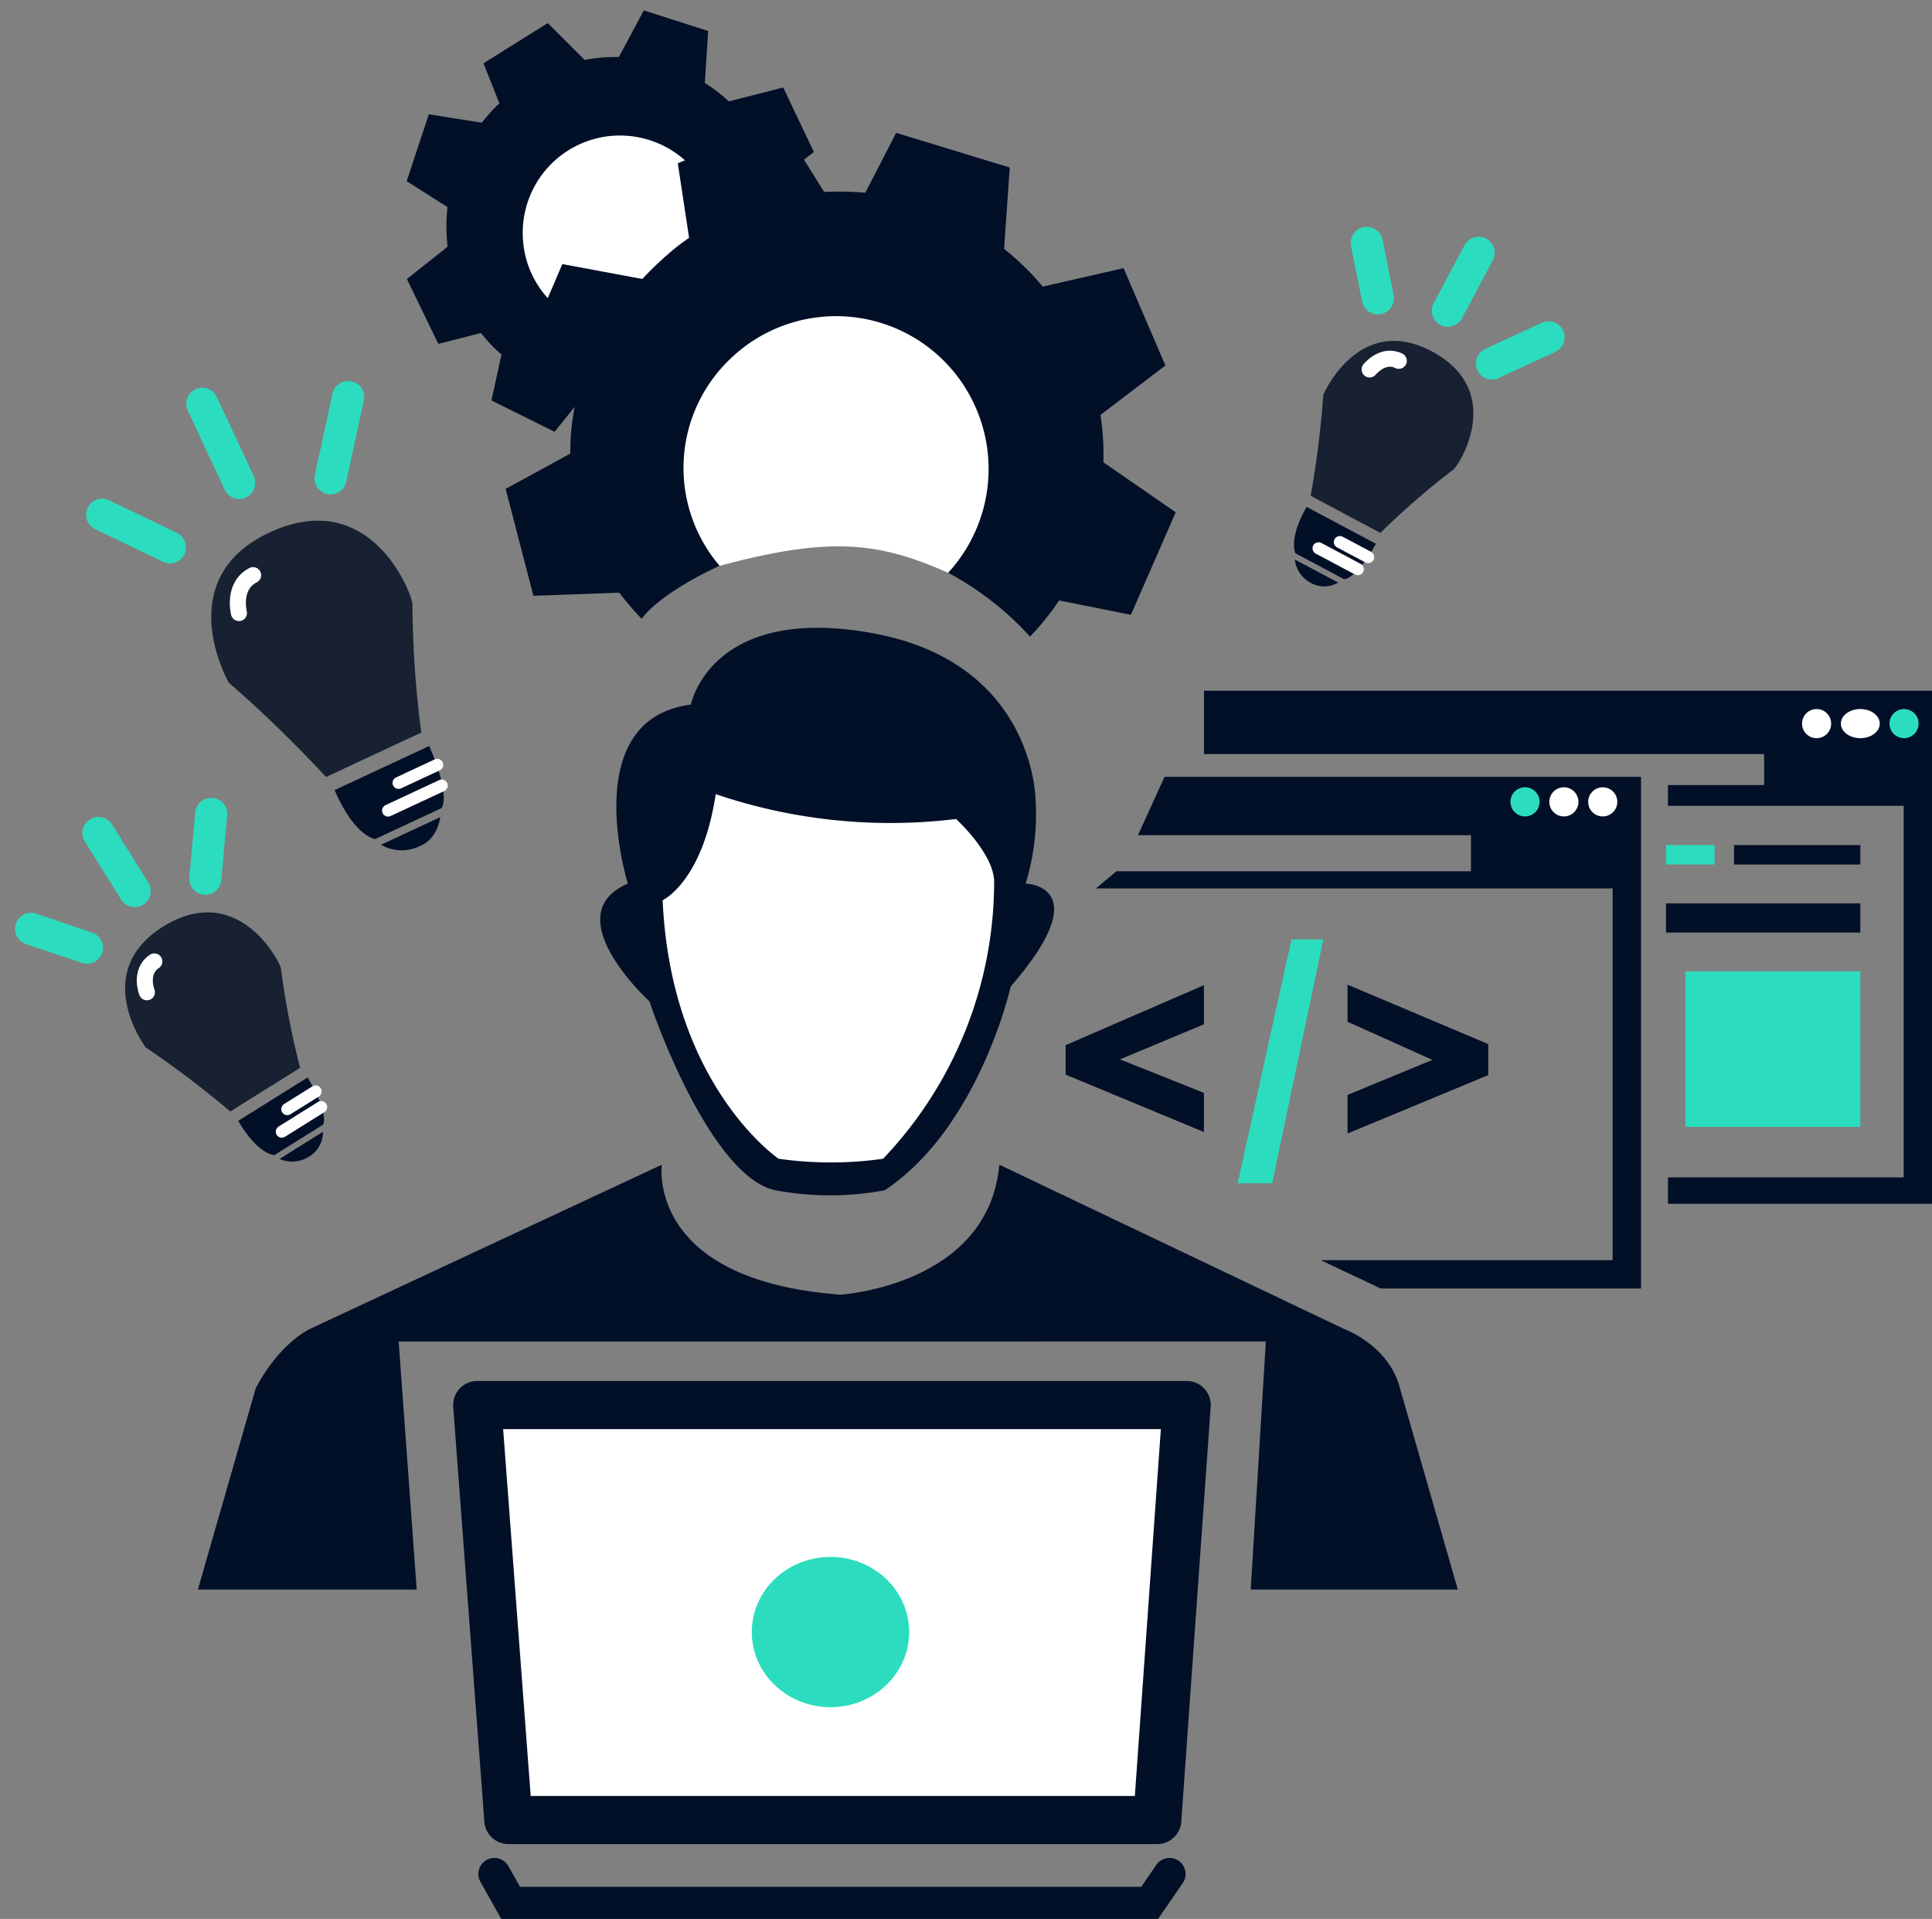 <svg xmlns="http://www.w3.org/2000/svg" width="240.863" height="239.212" viewBox="0 0 240.863 239.212">
  <rect x="0" y="0" width="240.863" height="239.212" fill="#808080" stroke="none"/>
  <g id="icon-01" transform="translate(-570.779 -98.079)">
    <g id="group" transform="translate(619.791 100.102) rotate(-3)">
      <path id="パス_20" data-name="パス 20" d="M21.074,0A20.863,20.863,0,0,1,41.926,20.126a24.367,24.367,0,0,0-8.156,1.148S20.55,10.468,18.123,17.487c-.057.164,2.72,16.082,2.616,16.418-1.848,5.389-1.287,7.463-1.287,7.463C7.812,41.368,0,32.813,0,21.139A21.106,21.106,0,0,1,21.074,0Z" transform="translate(5.236 6.498)" fill="#010f27"/>
      <path id="パス_12" data-name="パス 12" d="M10.478,1.555,3.192,0,0,8.186,5.648,12.2,10.478,1.555" transform="translate(0.612 12.439)" fill="#010f27"/>
      <path id="パス_13" data-name="パス 13" d="M5.716,0,0,4.069l3.488,8.283L10.22,11,5.716,0" transform="translate(0 28.735)" fill="#010f27"/>
      <path id="パス_14" data-name="パス 14" d="M0,1.744,8.67,0l3.391,8.234L5.474,12.788S1.042,4.008,0,1.744" transform="translate(39.432 11.415)" fill="#010f27"/>
      <path id="パス_17" data-name="パス 17" d="M1.006,0,0,6.856l8.123,3.353,4.1-5.883S3.064.866,1.006,0" transform="translate(10.568 41.666) rotate(7)" fill="#010f27"/>
      <path id="パス_18" data-name="パス 18" d="M1.257,10.028,0,3.391,8.817,0l3.73,5.522-11,4.506" transform="translate(10.469 3.09) rotate(-8)" fill="#010f27"/>
      <path id="パス_19" data-name="パス 19" d="M0,5.861,4.6,0l7.46,3.924-1.673,6.865S2.108,6.844,0,5.861" transform="translate(26.681 1.47) rotate(-7)" fill="#010f27"/>
      <path id="パス_223" data-name="パス 223" d="M12.123,0A12.188,12.188,0,0,1,24.279,11.473c-5.733,2.313-8.69,4.88-13.022,12.689A11.978,11.978,0,0,1,0,12.123,12.123,12.123,0,0,1,12.123,0Z" transform="translate(14.706 16.313)" fill="#fff"/>
    </g>
    <g id="group-2" data-name="group" transform="translate(677.862 95.291) rotate(46)">
      <path id="パス_20-2" data-name="パス 20" d="M33.023,0A32.693,32.693,0,0,1,65.7,31.538a38.184,38.184,0,0,0-12.78,1.8S32.2,16.4,28.4,27.4c-.09.257,4.263,25.2,4.1,25.728-2.9,8.444-2.016,11.694-2.016,11.694C12.242,64.825,0,51.419,0,33.125A33.073,33.073,0,0,1,33.023,0Z" transform="translate(8.205 10.183)" fill="#010f27"/>
      <path id="パス_12-2" data-name="パス 12" d="M16.419,2.437,5,0,0,12.828l8.851,6.286L16.419,2.437" transform="translate(0.959 19.492)" fill="#010f27"/>
      <path id="パス_13-2" data-name="パス 13" d="M8.957,0,0,6.376l5.465,12.98,10.551-2.125L8.957,0" transform="translate(0 45.029)" fill="#010f27"/>
      <path id="パス_14-2" data-name="パス 14" d="M0,2.732,13.587,0,18.9,12.9,8.577,20.039S1.632,6.281,0,2.733" transform="translate(61.792 17.888)" fill="#010f27"/>
      <path id="パス_17-2" data-name="パス 17" d="M1.577,0,0,10.744,12.728,16l6.429-9.218S4.8,1.358,1.577,0" transform="translate(16.56 65.292) rotate(7)" fill="#010f27"/>
      <path id="パス_18-2" data-name="パス 18" d="M1.971,15.715,0,5.313,13.816,0l5.844,8.653L2.427,15.715" transform="translate(16.406 4.842) rotate(-8)" fill="#010f27"/>
      <path id="パス_19-2" data-name="パス 19" d="M0,9.185,7.211,0,18.9,6.148,16.279,16.906S3.3,10.724,0,9.185" transform="translate(41.811 2.303) rotate(-7)" fill="#010f27"/>
      <path id="パス_223-2" data-name="パス 223" d="M19,0A19.1,19.1,0,0,1,38.047,17.979C29.062,21.6,24.429,25.626,17.64,37.863A18.77,18.77,0,0,1,0,19,19,19,0,0,1,19,0Z" transform="translate(23.045 25.563)" fill="#fff"/>
    </g>
    <g id="gruop" transform="translate(595.45 243.272)">
      <path id="パス_4" data-name="パス 4" d="M806.36,544.693H780.532l1.887-30.924H674.306l2.248,30.924H649.276l7.2-25.058s2.476-5.176,6.751-7.426l43.885-20.479s-2.026,14.4,22.279,16.2c0,0,18.454-1.123,19.8-16.2l42.984,20.479s5.626,2.026,6.976,7.426l7.2,25.058" transform="translate(-649.276 -491.729)" fill="#010f27"/>
      <path id="パス_1" data-name="パス 1" d="M746.976,615.279l-3.886-51.732h88.452l-3.667,51.732h-80.9" transform="translate(-708.268 -533.587)" fill="#fff" stroke="#010f27" stroke-linecap="round" stroke-linejoin="round" stroke-width="6"/>
      <path id="パス_2" data-name="パス 2" d="M756.68,746l2.025,3.6h79.667l2.477-3.6" transform="translate(-719.715 -657.582)" fill="none" stroke="#010f27" stroke-linecap="round" stroke-width="4"/>
      <ellipse id="楕円形_1" data-name="楕円形 1" cx="9.811" cy="9.365" rx="9.811" ry="9.365" transform="translate(69.055 48.897)" fill="#2cdcbf"/>
    </g>
    <g id="group-3" data-name="group" transform="translate(645.608 176.339)">
      <path id="パス_5" data-name="パス 5" d="M793.431,318.422s-11.779-10.746-2.686-14.671c0,0-6.406-20.458,7.853-22.317,0,0,2.479-12.608,22.731-8.886s20.252,20.871,20.252,20.871a29.618,29.618,0,0,1-1.24,10.332s9.092.206-1.86,12.812c0,0-3.927,17.565-15.705,25.417a37.194,37.194,0,0,1-13.639,0c-6.822-1.446-13.225-16.321-15.705-23.557" transform="translate(-787.299 -271.86)" fill="#010f27"/>
      <path id="パス_6" data-name="パス 6" d="M811.676,350s4.959-2.273,6.613-13.225a67.646,67.646,0,0,0,29.965,3.1S853,344.208,853,347.721a50.078,50.078,0,0,1-13.846,34.51,46.509,46.509,0,0,1-13.019,0S812.706,373.139,811.673,350" transform="translate(-803.889 -316.038)" fill="#fff"/>
    </g>
    <g id="group-4" data-name="group" transform="translate(720.882 184.19)">
      <path id="パス_7" data-name="パス 7" d="M985.075,373.827v-7.892h90.76V429.89h-32.918V426.6h29.39V380.278h-29.391v-2.587h11.991v-3.865H985.075" transform="translate(-985.075 -365.935)" fill="#010f27"/>
      <ellipse id="楕円形_3" data-name="楕円形 3" cx="2.423" cy="1.817" rx="2.423" ry="1.817" transform="translate(79.401 2.278)" fill="#fff"/>
      <ellipse id="楕円形_2" data-name="楕円形 2" cx="1.817" cy="1.817" rx="1.817" ry="1.817" transform="translate(74.556 2.278)" fill="#fff"/>
      <ellipse id="楕円形_4" data-name="楕円形 4" cx="1.817" cy="1.817" rx="1.817" ry="1.817" transform="translate(85.459 2.278)" fill="#2cdcbf"/>
      <rect id="長方形_1" data-name="長方形 1" width="21.806" height="19.382" transform="translate(60.019 34.987)" fill="#2cdcbf"/>
      <rect id="長方形_2" data-name="長方形 2" width="24.228" height="3.634" transform="translate(57.596 26.506)" fill="#010f27"/>
      <rect id="長方形_3" data-name="長方形 3" width="6.057" height="2.423" transform="translate(57.596 19.237)" fill="#2cdcbf"/>
      <rect id="長方形_4" data-name="長方形 4" width="15.749" height="2.423" transform="translate(66.075 19.237)" fill="#010f27"/>
    </g>
    <g id="group-5" data-name="group" transform="translate(703.628 194.919)">
      <path id="パス_8" data-name="パス 8" d="M961.8,395.788l3.318-7.277h59.4V452.3H992.083l-7.491-3.532h36.39V402.425h-64.43l2.568-2.14h44.2V395.79H961.8" transform="translate(-952.781 -388.511)" fill="#010f27"/>
      <ellipse id="楕円形_5" data-name="楕円形 5" cx="1.817" cy="1.817" rx="1.817" ry="1.817" transform="translate(55.458 1.303)" fill="#2cdcbf"/>
      <ellipse id="楕円形_6" data-name="楕円形 6" cx="1.817" cy="1.817" rx="1.817" ry="1.817" transform="translate(60.304 1.303)" fill="#fff"/>
      <ellipse id="楕円形_7" data-name="楕円形 7" cx="1.817" cy="1.817" rx="1.817" ry="1.817" transform="translate(65.149 1.303)" fill="#fff"/>
      <path id="パス_9" data-name="パス 9" d="M989.188,461.822l6.712-30.4h3.971l-6.38,30.4h-4.3" transform="translate(-967.739 -411.152)" fill="#2cdcbf"/>
      <path id="パス_10" data-name="パス 10" d="M965.817,443.489l-17.245,7.478v3.673l17.245,7.156v-4.879l-10.469-4.18,10.469-4.368v-4.876" transform="translate(-948.572 -417.516)" fill="#010f27"/>
      <path id="パス_11" data-name="パス 11" d="M1022.97,447.978v-4.623l17.542,7.409v3.863l-17.542,7.283V457.1l10.575-4.37s-8.422-3.787-10.575-4.75" transform="translate(-987.82 -417.445)" fill="#010f27"/>
    </g>
    <g id="group-6" data-name="group" transform="translate(580.446 155.662) rotate(-25)">
      <g id="group-7" data-name="group" transform="translate(11.74 50.623)">
        <path id="パス_21" data-name="パス 21" d="M0,0H8.149S6.674,2.439,4.171,2.182A5.076,5.076,0,0,1,0,0" transform="translate(2.38 8.622)" fill="#010f27"/>
        <path id="パス_22" data-name="パス 22" d="M1.987,7.668h9.147s1.7-.656,1.9-7.668H.019S-.332,5.66,1.987,7.668" transform="translate(0 0)" fill="#010f27"/>
        <line id="線_1" data-name="線 1" x2="5.319" transform="translate(7.62 2.556)" fill="none" stroke="#fefefe" stroke-linecap="round" stroke-width="1.5"/>
        <line id="線_3" data-name="線 3" x2="7.384" transform="translate(4.979 5.131)" fill="none" stroke="#fefefe" stroke-linecap="round" stroke-width="1.5"/>
      </g>
      <path id="パス_23" data-name="パス 23" d="M.029,14.8S-1.225-.063,12.632,0s12.79,14.483,12.289,15.612A128.383,128.383,0,0,0,19.153,30.6H6.049A157.6,157.6,0,0,0,.029,14.8" transform="translate(5.427 18.09)" fill="#172132"/>
      <path id="パス_24" data-name="パス 24" d="M0,3.536S.643.1,3.6,0" transform="translate(10.274 22.045)" fill="none" stroke="#fff" stroke-linecap="round" stroke-width="2"/>
      <line id="線_4" data-name="線 4" x2="5.941" y2="7.261" transform="translate(0 7.261)" fill="none" stroke="#2cdcbf" stroke-linecap="round" stroke-width="4"/>
      <line id="線_5" data-name="線 5" y2="10.892" transform="translate(17.162 0)" fill="none" stroke="#2cdcbf" stroke-linecap="round" stroke-width="4"/>
      <line id="線_6" data-name="線 6" y1="8.251" x2="6.271" transform="translate(27.724 6.931)" fill="none" stroke="#2cdcbf" stroke-linecap="round" stroke-width="4"/>
    </g>
    <g id="group-8" data-name="group" transform="translate(743.737 123.535) rotate(28)">
      <g id="group-9" data-name="group" transform="translate(8.822 38.043)">
        <path id="パス_21-2" data-name="パス 21" d="M0,0H6.124A3.437,3.437,0,0,1,3.134,1.64,3.814,3.814,0,0,1,0,0" transform="translate(1.788 6.48)" fill="#010f27"/>
        <path id="パス_22-2" data-name="パス 22" d="M1.493,5.762H8.368S9.647,5.269,9.8,0H.014S-.25,4.253,1.493,5.762" transform="translate(0 0)" fill="#010f27"/>
        <line id="線_1-2" data-name="線 1" x2="3.997" transform="translate(5.726 1.921)" fill="none" stroke="#fefefe" stroke-linecap="round" stroke-width="1.5"/>
        <line id="線_3-2" data-name="線 3" x2="5.549" transform="translate(3.742 3.856)" fill="none" stroke="#fefefe" stroke-linecap="round" stroke-width="1.5"/>
      </g>
      <path id="パス_23-2" data-name="パス 23" d="M.022,11.12S-.92-.047,9.493,0s9.612,10.884,9.235,11.732a96.479,96.479,0,0,0-4.335,11.261H4.546A118.44,118.44,0,0,0,.022,11.122" transform="translate(4.079 13.595)" fill="#172132"/>
      <path id="パス_24-2" data-name="パス 24" d="M0,2.658S.483.072,2.709,0" transform="translate(7.721 16.567)" fill="none" stroke="#fff" stroke-linecap="round" stroke-width="2"/>
      <line id="線_4-2" data-name="線 4" x2="4.465" y2="5.457" transform="translate(0 5.457)" fill="none" stroke="#2cdcbf" stroke-linecap="round" stroke-width="4"/>
      <line id="線_5-2" data-name="線 5" y2="8.185" transform="translate(12.898 0)" fill="none" stroke="#2cdcbf" stroke-linecap="round" stroke-width="4"/>
      <line id="線_6-2" data-name="線 6" y1="6.201" x2="4.712" transform="translate(20.835 5.209)" fill="none" stroke="#2cdcbf" stroke-linecap="round" stroke-width="4"/>
    </g>
    <g id="group-10" data-name="group" transform="translate(571.642 209.044) rotate(-32)">
      <g id="group-11" data-name="group" transform="translate(9.2 39.672)">
        <path id="パス_21-3" data-name="パス 21" d="M0,0H6.386A3.584,3.584,0,0,1,3.269,1.71,3.978,3.978,0,0,1,0,0" transform="translate(1.865 6.757)" fill="#010f27"/>
        <path id="パス_22-3" data-name="パス 22" d="M1.557,6.009H8.726S10.06,5.5,10.217,0H.015S-.26,4.435,1.557,6.009" transform="translate(0 0)" fill="#010f27"/>
        <line id="線_1-3" data-name="線 1" x2="4.168" transform="translate(5.972 2.003)" fill="none" stroke="#fefefe" stroke-linecap="round" stroke-width="1.5"/>
        <line id="線_3-3" data-name="線 3" x2="5.787" transform="translate(3.902 4.021)" fill="none" stroke="#fefefe" stroke-linecap="round" stroke-width="1.5"/>
      </g>
      <path id="パス_23-3" data-name="パス 23" d="M.023,11.6S-.96-.049,9.9,0s10.024,11.35,9.631,12.235a100.611,100.611,0,0,0-4.52,11.743H4.74A123.512,123.512,0,0,0,.023,11.6" transform="translate(4.253 14.177)" fill="#172132"/>
      <path id="パス_24-3" data-name="パス 24" d="M0,2.771S.5.075,2.825,0" transform="translate(8.052 17.276)" fill="none" stroke="#fff" stroke-linecap="round" stroke-width="2"/>
      <line id="線_4-3" data-name="線 4" x2="4.656" y2="5.69" transform="translate(0 5.69)" fill="none" stroke="#2cdcbf" stroke-linecap="round" stroke-width="4"/>
      <line id="線_5-3" data-name="線 5" y2="8.536" transform="translate(13.45 0)" fill="none" stroke="#2cdcbf" stroke-linecap="round" stroke-width="4"/>
      <line id="線_6-3" data-name="線 6" y1="6.466" x2="4.914" transform="translate(21.727 5.432)" fill="none" stroke="#2cdcbf" stroke-linecap="round" stroke-width="4"/>
    </g>
  </g>
</svg>
